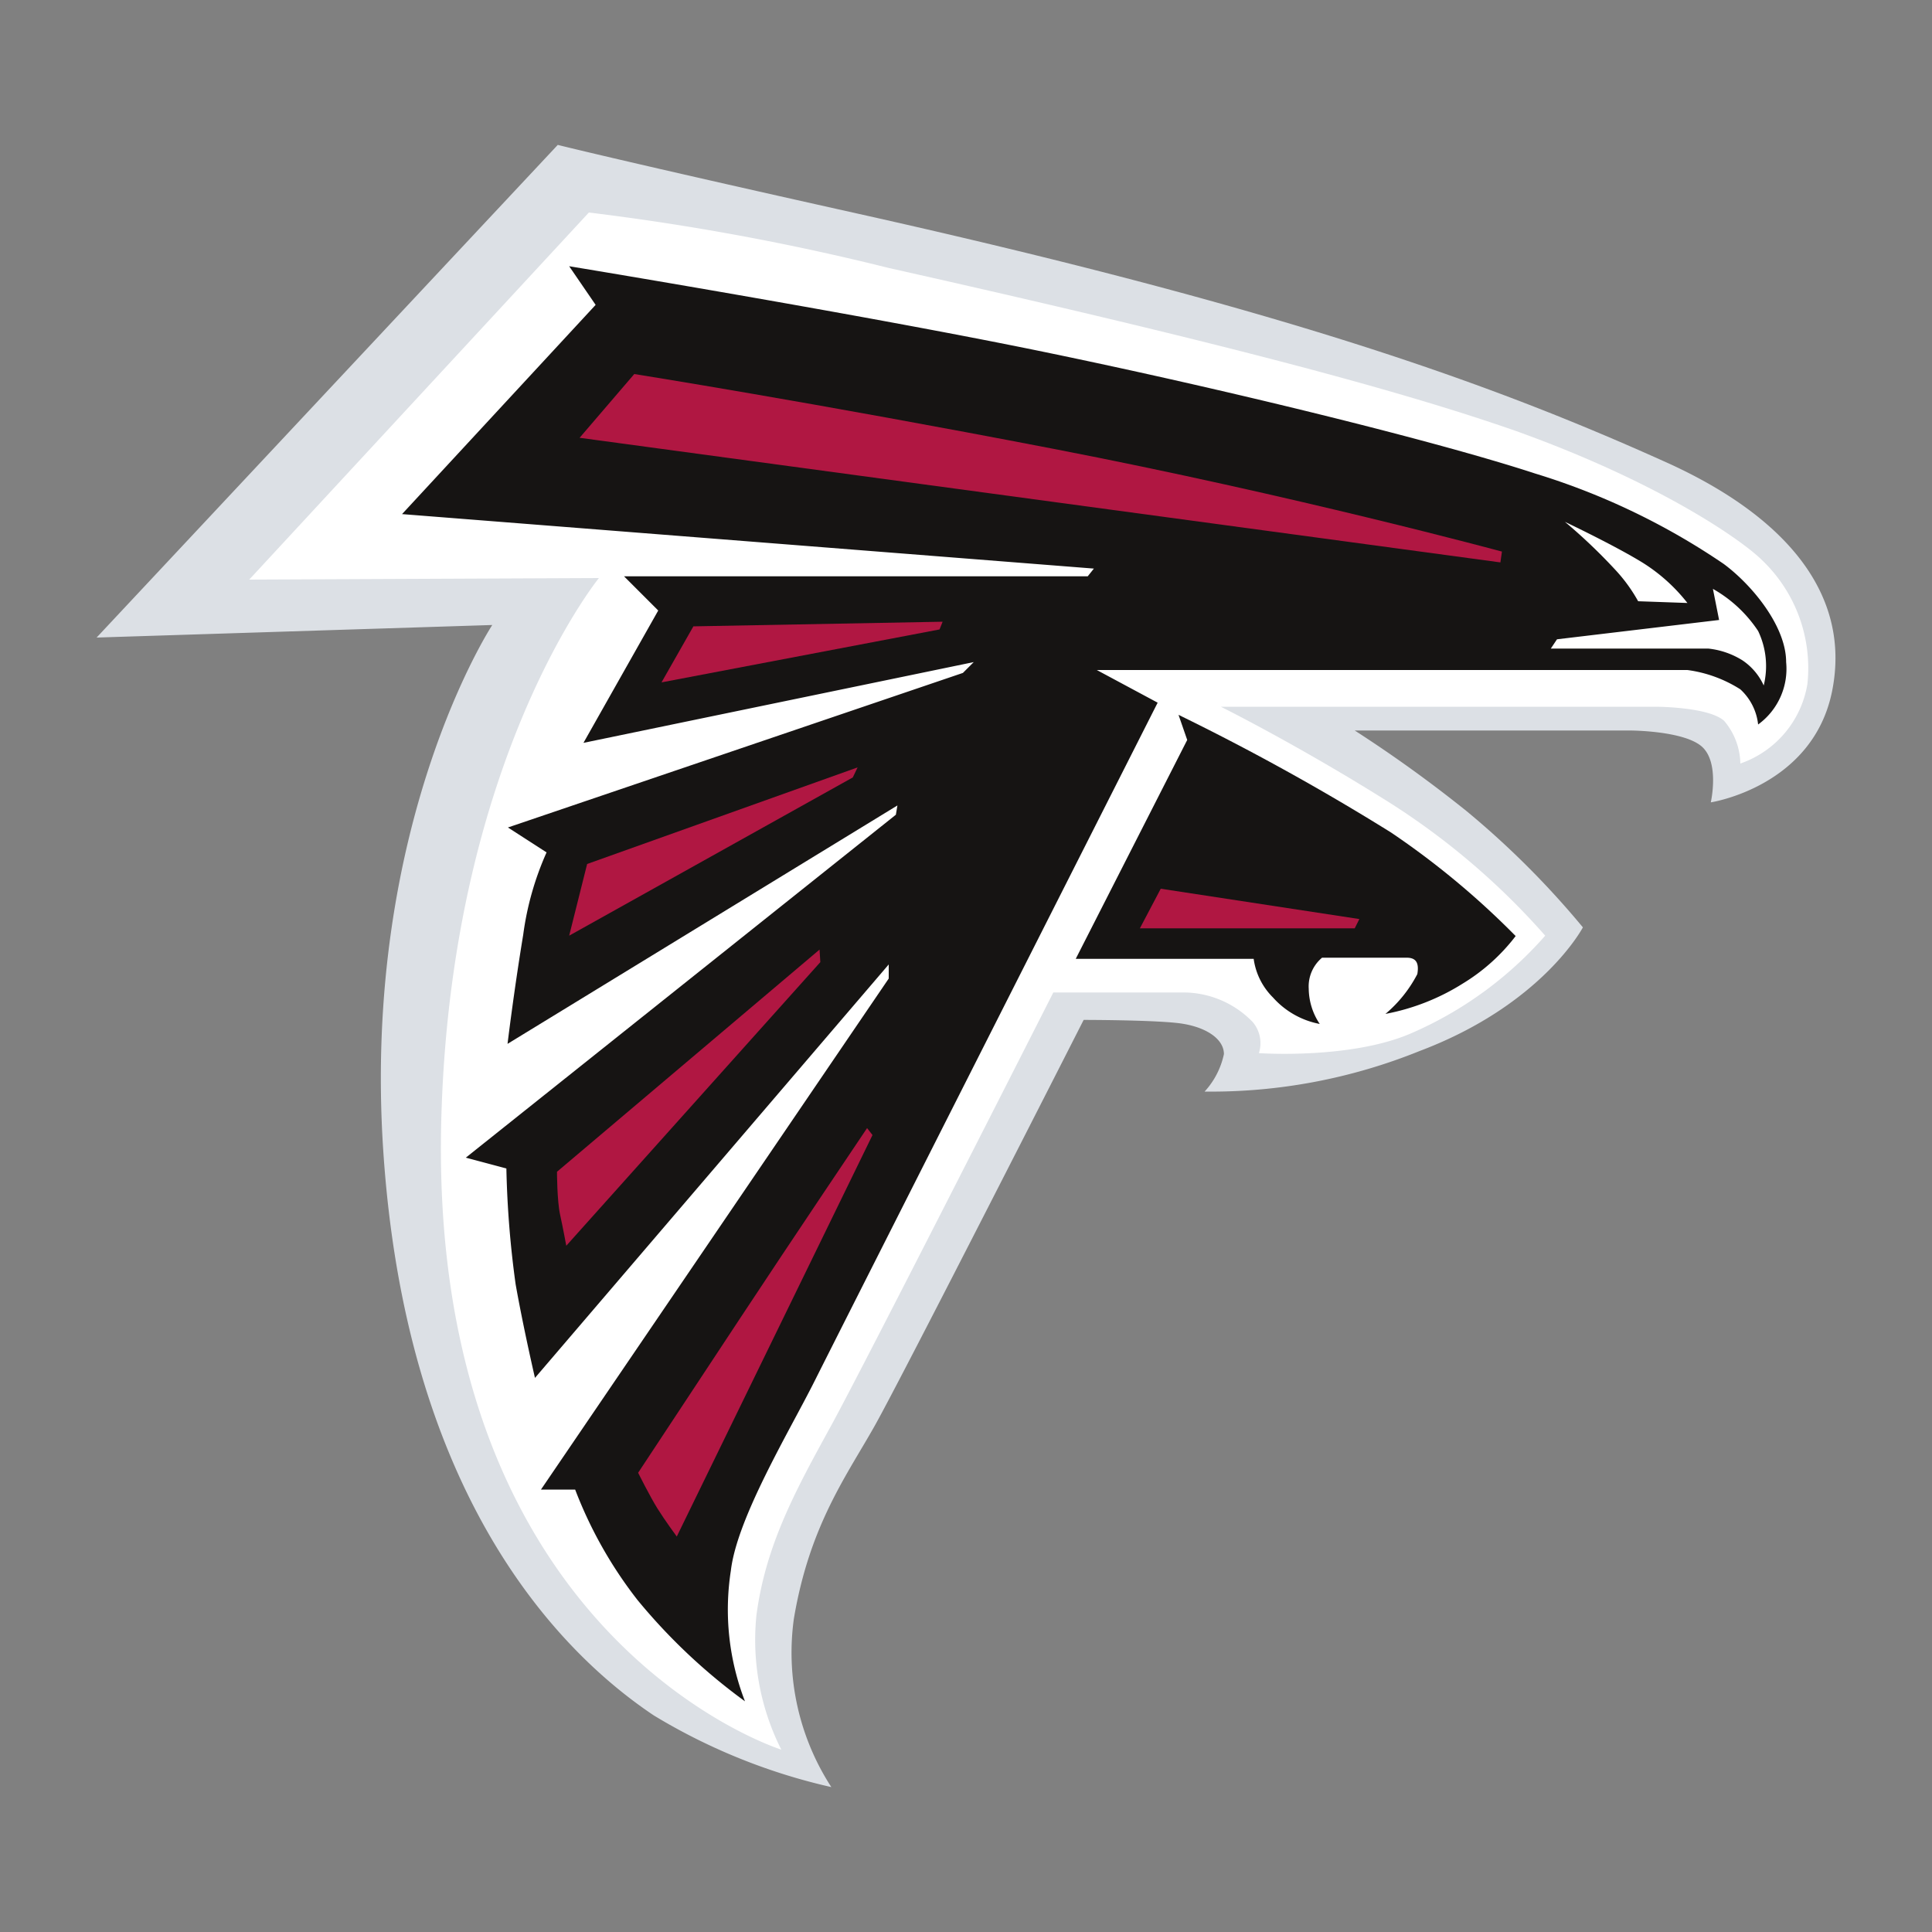<svg id="Layer_1" data-name="Layer 1" xmlns="http://www.w3.org/2000/svg" viewBox="0 0 100 100">
  <rect x="0" y="0" width="100" height="100" fill="#808080" stroke="none"/>
  <defs>
    <style>
      .cls-1 {
        fill: #dce0e5;
      }

      .cls-2 {
        fill: #fff;
      }

      .cls-3 {
        fill: #161413;
      }

      .cls-4 {
        fill: #b01742;
      }
    </style>
  </defs>
  <g id="layer1">
    <g id="g8">
      <path id="path10" class="cls-1" d="M88.55,41.53s5.32-.81,6.29-5.81-2.44-9-8.55-11.77c-8.87-4-19.52-7.9-41.93-12.9C32.25,8.35,28.87,7.5,28.87,7.5L5,33l20.48-.65S18.71,42.66,19.84,59.6s8.34,25.4,14,29.19a30.81,30.81,0,0,0,9.19,3.71,12.79,12.79,0,0,1-1.94-8.71c0.81-4.84,2.74-7.42,4.19-10s10.81-21,10.81-21,3.39,0,4.84.16,2.42,0.81,2.42,1.61a4.14,4.14,0,0,1-1,1.94,28.79,28.79,0,0,0,11.13-2.1C79.84,52,81.93,48,81.93,48a45.24,45.24,0,0,0-6-6,68.47,68.47,0,0,0-5.81-4.19H84.35s2.74,0,3.71.81S88.55,41.53,88.55,41.53Z"/>
    </g>
    <g id="g12">
      <path id="path14" class="cls-2" d="M90.08,39.52a5.26,5.26,0,0,0,3.47-4.11A7.72,7.72,0,0,0,91.21,29c-1-1-5.24-4-12.74-6.69C72.29,20.15,62.9,17.66,46,13.87A127.86,127.86,0,0,0,30.48,11L12.9,30,31,29.92s-7.5,9.2-8.14,27.42c-1,27.42,17.58,33.22,17.58,33.22a12.6,12.6,0,0,1-1.29-6.93c0.48-3.71,2.1-6.61,3.87-9.84S54.52,51.37,54.52,51.37h6.77a5,5,0,0,1,3.55,1.53,1.69,1.69,0,0,1,.32,1.61s4.68,0.33,7.82-1a19.58,19.58,0,0,0,7-5.08,37.49,37.49,0,0,0-8-6.85c-4.76-3-8.79-5-8.79-5h22.5s2.74,0,3.55.73A3.5,3.5,0,0,1,90.08,39.52Z"/>
    </g>
    <g id="g16">
      <path id="path18" class="cls-3" d="M91,37.5a3.56,3.56,0,0,0,1.45-3.23c0-1.86-1.77-4-3.23-5.08a36,36,0,0,0-9.76-4.68c-5.16-1.69-16-4.35-25.4-6.29s-24.6-4.44-24.6-4.44l1.37,2L20.81,26.61l35.81,2.82-0.32.4h-24l1.77,1.77-3.87,6.85L50.4,34.27l-0.56.56-23.55,8,2,1.29a15.4,15.4,0,0,0-1.21,4.27c-0.48,2.9-.81,5.64-0.81,5.64L46.45,41.69l-0.08.48L24.11,59.92l2.1,0.56a51.05,51.05,0,0,0,.48,6c0.4,2.26,1,4.84,1,4.84L46,49.92v0.73L28,77.1h1.77A22.1,22.1,0,0,0,33,82.82a30.22,30.22,0,0,0,5.56,5.24,13.15,13.15,0,0,1-.73-6.77c0.32-2.74,3.06-7.26,4.35-9.84S59.92,36.37,59.92,36.37l-3.15-1.69H87.34a6.76,6.76,0,0,1,2.74,1A2.89,2.89,0,0,1,91,37.5Z"/>
    </g>
    <g id="g20">
      <path id="path22" class="cls-2" d="M91.29,35.48A4.21,4.21,0,0,0,91,32.66a6.84,6.84,0,0,0-2.34-2.18l0.32,1.61-8.39,1-0.32.48h8.15a4.16,4.16,0,0,1,1.77.61A3.12,3.12,0,0,1,91.29,35.48Z"/>
    </g>
    <g id="g24">
      <path id="path26" class="cls-2" d="M87.34,31.21A9,9,0,0,0,85,29.11c-1.45-.89-4-2.1-4-2.1a28.52,28.52,0,0,1,2.66,2.54,8.25,8.25,0,0,1,1.13,1.57Z"/>
    </g>
    <g id="g28">
      <path id="path30" class="cls-4" d="M77.74,28.55S67,25.64,54.52,23.23s-21.69-3.87-21.69-3.87L30,22.66l47.66,6.45Z"/>
    </g>
    <g id="g32">
      <path id="path34" class="cls-4" d="M48.79,32.18l-12.9.24-1.65,2.9,14.39-2.74Z"/>
    </g>
    <g id="g36">
      <path id="path38" class="cls-4" d="M44.39,39.72l-14,5-0.93,3.71,14.68-8.19Z"/>
    </g>
    <g id="g40">
      <path id="path42" class="cls-4" d="M42.42,49.15L28.83,60.65s0,1.49.16,2.22,0.32,1.61.32,1.61L42.46,49.8Z"/>
    </g>
    <g id="g44">
      <path id="path46" class="cls-4" d="M44.88,58.39S41,64.15,38.31,68.23s-5.28,8-5.28,8,0.6,1.21,1,1.85,1,1.45,1,1.45L45.16,58.75Z"/>
    </g>
    <g id="g48">
      <path id="path50" class="cls-3" d="M61,37a122.12,122.12,0,0,1,11,6.09,42.15,42.15,0,0,1,6.45,5.36,9.92,9.92,0,0,1-2.74,2.46,11.49,11.49,0,0,1-4,1.57,6.78,6.78,0,0,0,1.65-2.06c0.12-.69-0.16-0.85-0.56-0.85H68.43a1.94,1.94,0,0,0-.69,1.61A3.33,3.33,0,0,0,68.31,53a4.32,4.32,0,0,1-2.42-1.37,3.48,3.48,0,0,1-1-2H55.68l5.77-11.33Z"/>
    </g>
    <g id="g52">
      <path id="path54" class="cls-4" d="M60.08,46l10.28,1.57-0.24.48H59Z"/>
    </g>
  </g>
</svg>
